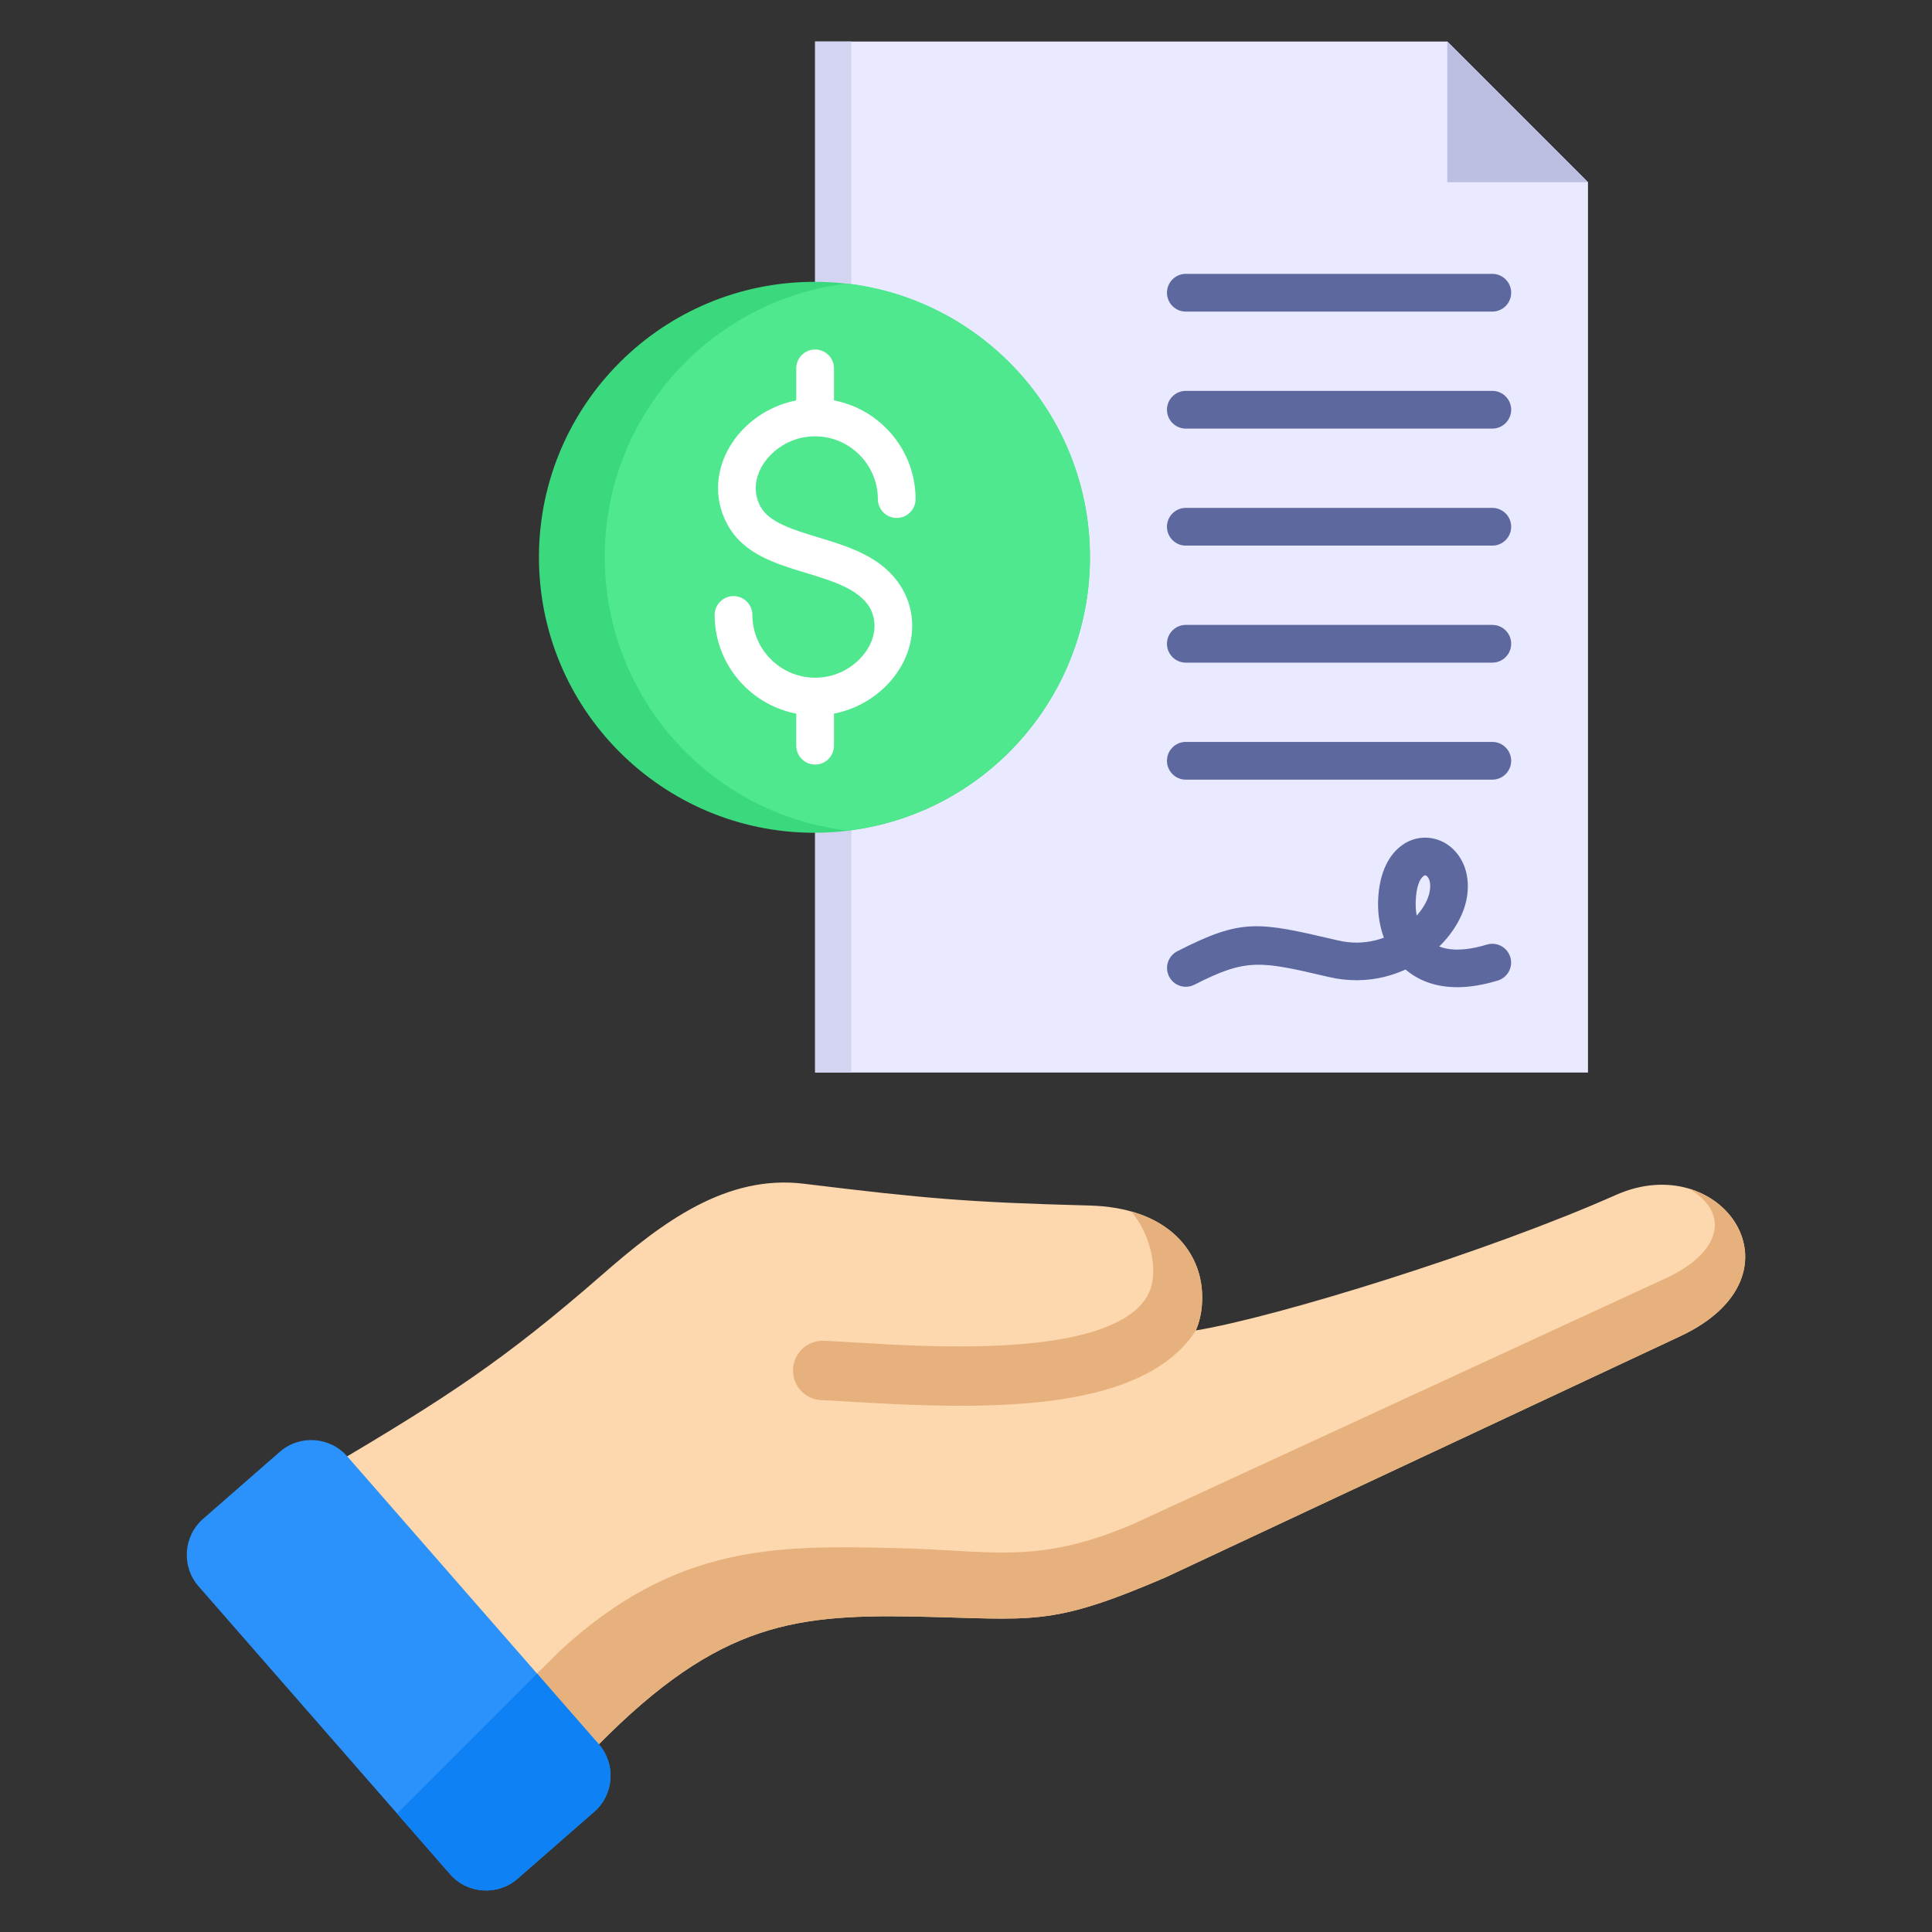 <svg id="Layer_1" height="512" viewBox="0 0 512 512" width="512" xmlns="http://www.w3.org/2000/svg" data-name="Layer 1"><rect x="0" y="0" width="512" height="512" fill="#333333" stroke="none"/><path d="m420.835 48.284-37.284-37.284h-167.535v273.233h204.819z" fill="#e9e9ff" fill-rule="evenodd"/><path d="m216.016 11h9.574v273.234h-9.574z" fill="#d3d3f2"/><g fill-rule="evenodd"><g><path d="m318.551 342.4c-.646-11.374-9.643-22.39-29.802-22.923-32.095-.848-43.453-1.828-75.712-5.774-20.601-2.52-37.605 10.265-53.234 23.921-26.404 23.071-41.901 32.972-72.054 50.864l67.525 77.279c33.304-34.892 53.346-38.013 87.068-37.364 31.696.608 35.49 2.949 66.392-10.316l136.556-63.978c34.545-16.184 10.942-49.903-17.061-37.434-33.812 15.05-90.218 32.468-111.323 35.9 1.269-2.941 1.865-6.314 1.645-10.177z" fill="#fdd7ad"/><path d="m318.551 342.4c-.513-9.039-6.301-17.85-18.772-21.356 3.636 4.275 5.529 9.856 5.807 14.736.255 4.394-.939 7.754-3.753 10.557-13.221 13.181-54.797 10.676-74.767 9.465-3.386-.206-6.305-.376-8.744-.477-4.339-.162-7.989 3.221-8.162 7.568-.162 4.339 3.224 8.003 7.568 8.162 2.252.089 5.104.259 8.392.458 33.182 2.007 70.006 2.745 86.83-14.028 1.518-1.519 2.842-3.146 3.955-4.908 1.269-2.941 1.865-6.314 1.645-10.177zm-180.111 104.965 9.64-9.574c31.062-28.962 58.609-28.142 88.437-27.553 26.032.462 37.783 4.792 63.894-6.398l141.364-65.236c10.108-4.735 14.657-11.48 11.857-17.605-.914-1.998-3.034-4.226-5.926-5.966 16.729 5.063 23.419 26.972-2.417 39.076l-136.556 63.978c-30.902 13.265-34.696 10.924-66.392 10.316-33.723-.649-53.764 2.472-87.068 37.364l-16.833-18.403z" fill="#e6b17c"/><path d="m52.612 420.382 66.672 76.303c4.582 5.244 12.623 5.786 17.868 1.203l20.335-17.769c5.244-4.583 5.785-12.623 1.203-17.867l-66.672-76.303c-4.582-5.245-12.623-5.785-17.867-1.204l-20.336 17.768c-5.244 4.582-5.786 12.624-1.204 17.868z" fill="#2a92fa"/><path d="m105.231 480.601 14.053 16.084c4.582 5.244 12.623 5.786 17.868 1.203l20.335-17.769c5.244-4.583 5.785-12.623 1.203-17.867l-16.372-18.737s-37.087 37.086-37.087 37.086z" fill="#0e82f5"/></g><path d="m420.835 48.283h-37.284v-37.283z" fill="#bcbee2"/><path d="m314.258 144.595c-2.761 0-5-2.239-5-5s2.239-5 5-5h81.22c2.761 0 5 2.239 5 5s-2.239 5-5 5zm0 62.021c-2.761 0-5-2.239-5-5s2.239-5 5-5h81.22c2.761 0 5 2.239 5 5s-2.239 5-5 5zm0-31.01c-2.761 0-5-2.239-5-5s2.239-5 5-5h81.22c2.761 0 5 2.239 5 5s-2.239 5-5 5zm0-62.021c-2.761 0-5-2.239-5-5s2.239-5 5-5h81.22c2.761 0 5 2.239 5 5s-2.239 5-5 5zm0-31.011c-2.761 0-5-2.239-5-5s2.239-5 5-5h81.22c2.761 0 5 2.239 5 5s-2.239 5-5 5z" fill="#5d689e"/><path d="m316.524 260.96c-2.448 1.251-5.448.28-6.699-2.168s-.28-5.448 2.168-6.699c17.205-8.791 21.319-7.832 42.296-2.938l.248.058c1.777.414 3.465.6 5.056.594 1.698-.008 3.36-.232 4.962-.63.751-.186 1.48-.411 2.186-.667-.157-.427-.301-.858-.433-1.292-.859-2.829-1.19-5.786-1.092-8.576.271-7.762 3.151-12.569 6.707-14.897.149-.111.306-.216.471-.312 2.006-1.172 4.191-1.607 6.326-1.39 2.116.215 4.122 1.065 5.793 2.465 3.262 2.733 5.327 7.599 4.15 13.742-.812 4.239-3.365 8.791-7.252 12.582 1.168.464 2.545.75 4.156.807 2.36.083 5.164-.31 8.468-1.313 2.632-.798 5.413.688 6.211 3.32s-.688 5.413-3.32 6.211c-4.417 1.341-8.292 1.861-11.671 1.743-5.346-.187-9.51-1.925-12.66-4.574l-.113-.096c-1.738.793-3.59 1.45-5.542 1.935-2.297.57-4.739.892-7.306.903-2.414.011-4.877-.249-7.361-.828l-.248-.058c-18.042-4.209-21.58-5.034-35.499 2.079zm58.912-18.307c1.85-2.074 3.041-4.292 3.421-6.278.41-2.143-.002-3.583-.751-4.211-.144-.121-.27-.189-.364-.199-.075-.007-.181.025-.311.101-.06.035-.121.069-.183.101-1.061.781-1.937 2.89-2.073 6.788-.042 1.222.038 2.476.26 3.699z" fill="#5d689e"/></g><g><circle cx="215.87" cy="147.617" fill="#3bd97d" r="73" transform="matrix(.999 -.045 .045 .999 -6.467 9.934)"/><path d="m224.569 75.135c36.215 4.301 64.301 35.109 64.301 72.482s-28.086 68.181-64.301 72.482c-36.215-4.301-64.301-35.11-64.301-72.482s28.086-68.181 64.301-72.482z" fill="#4fe88e" fill-rule="evenodd"/></g><path d="m242.641 132.26c0 2.761-2.239 5-5 5s-5-2.239-5-5c0-4.567-1.872-8.722-4.888-11.737-3.015-3.015-7.171-4.887-11.738-4.887-2.131 0-4.144.39-5.973 1.1-1.913.742-3.671 1.846-5.191 3.229-2.209 2.01-3.754 4.522-4.328 7.168-.502 2.312-.252 4.754.972 7.05 2.266 4.251 8.64 6.188 15.184 8.177 6.707 2.037 13.553 4.118 18.581 8.835 5.23 4.907 7.575 11.809 6.013 19.018-1.018 4.694-3.649 9.051-7.375 12.44-2.398 2.182-5.213 3.939-8.316 5.143-1.472.571-2.999 1.016-4.567 1.321v8.498c0 2.761-2.239 5-5 5s-5-2.239-5-5v-8.49c-5.331-1.022-10.109-3.645-13.808-7.343-4.823-4.823-7.817-11.481-7.817-18.807 0-2.761 2.239-5 5-5s5 2.239 5 5c0 4.567 1.872 8.722 4.888 11.737 3.015 3.015 7.171 4.887 11.738 4.887 2.13 0 4.144-.39 5.973-1.1 1.913-.742 3.67-1.846 5.191-3.229 2.21-2.01 3.755-4.522 4.328-7.167.498-2.298.254-4.724-.95-7.008-2.951-5.005-9.952-7.133-16.769-9.204-8.549-2.597-16.875-5.128-21.082-13.02-2.423-4.546-2.927-9.337-1.949-13.847 1.018-4.694 3.649-9.051 7.375-12.441 2.398-2.182 5.213-3.938 8.316-5.143 1.472-.571 2.999-1.016 4.568-1.321v-8.498c0-2.761 2.239-5 5-5s5 2.239 5 5v8.49c5.331 1.022 10.109 3.645 13.808 7.343 4.823 4.823 7.817 11.481 7.817 18.807z" fill="#fff" fill-rule="evenodd"/></svg>